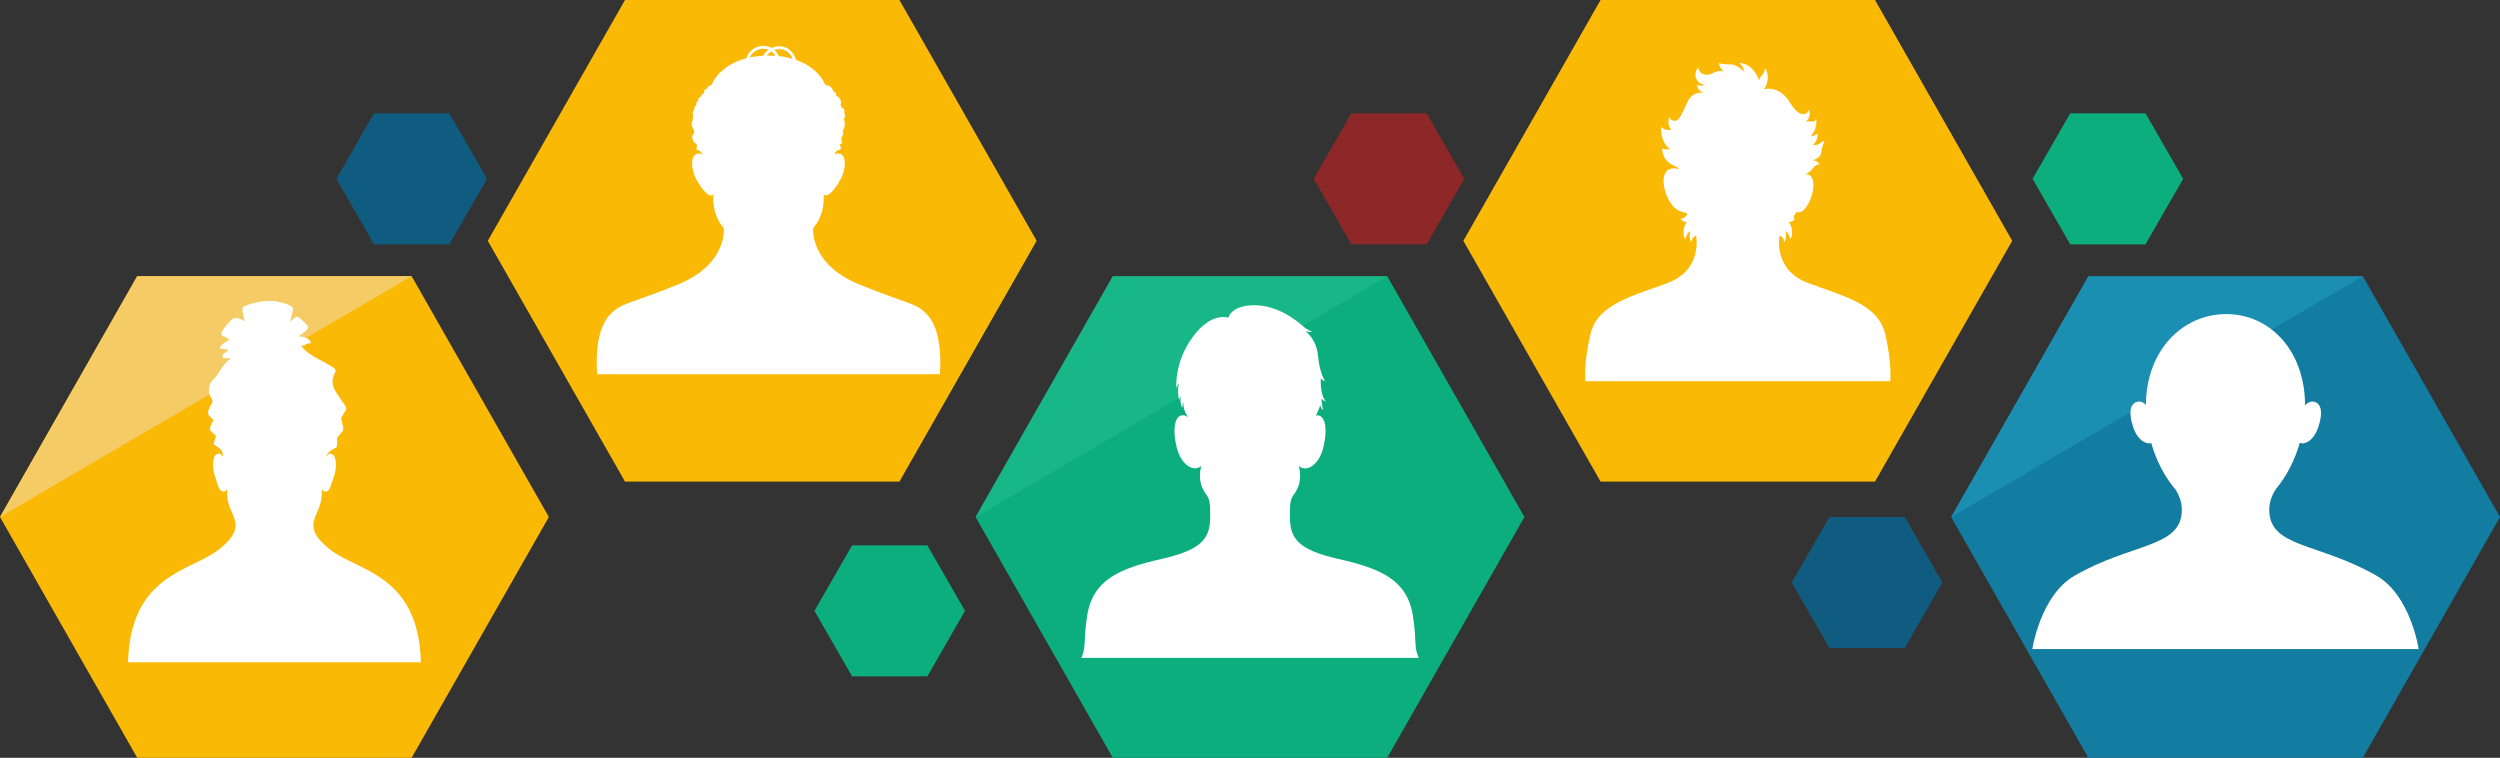 <?xml version="1.0" encoding="utf-8"?>
<!-- Generator: Adobe Illustrator 16.0.0, SVG Export Plug-In . SVG Version: 6.00 Build 0)  -->
<!DOCTYPE svg PUBLIC "-//W3C//DTD SVG 1.1//EN" "http://www.w3.org/Graphics/SVG/1.1/DTD/svg11.dtd">
<svg version="1.1" xmlns="http://www.w3.org/2000/svg" xmlns:xlink="http://www.w3.org/1999/xlink" x="0px" y="0px" width="706px"
	 height="214px" viewBox="0 0 706 214" style="enable-background:new 0 0 706 214;" xml:space="preserve">
<rect x="0" y="0" width="706" height="214" fill="#333333" stroke="none"/>
<g id="guides">
</g>
<g id="grey_BG_x27_s">
</g>
<g id="Layer_2">
</g>
<g id="WHAT">
	<polygon style="fill:#FAB905;" points="38.75,214 0,146 38.75,78 116.25,78 155,146 116.25,214 	"/>
	<polygon style="fill:#FAB905;" points="176.5,136 137.75,68 176.5,0 254,0 292.75,68 254,136 	"/>
	<polygon style="fill:#F4CB64;" points="0,146 38.75,78 116.25,78 	"/>
	<polygon style="fill:#0CAE7E;" points="314.25,214 275.5,146 314.25,78 391.75,78 430.5,146 391.75,214 	"/>
	<polygon style="opacity:0.4;fill:#2CC693;" points="275.5,146 314.25,78 391.75,78 	"/>
	<polygon style="fill:#FAB905;" points="452,136 413.25,68 452,0 529.5,0 568.25,68 529.5,136 	"/>
	<polygon style="fill:#137DA1;" points="589.75,214 551,146 589.75,78 667.25,78 706,146 667.25,214 	"/>
	<polygon style="opacity:0.4;fill:#29AACC;" points="551,146 589.75,78 667.25,78 	"/>
	<path style="fill:#FFFFFF;" d="M399.01,173.94c-1.58-10.23-9.17-13.41-21.09-16.1c-11.92-2.69-13.59-6.17-13.66-11.92
		s0.58-5.11,1.91-7.52c1.79-3.25,0.59-6.83,0.59-6.83c2.22,2,5.77-0.36,6.95-5.18s0.64-8.29-1.04-8.97
		c-0.37-0.15-0.74-0.16-1.09-0.09c0-0.01,0-0.01,0-0.02c0.71-1.04,1.25-2.93,1.25-2.93c0.14,1.02,0.83,1.41,0.83,1.41
		c-0.52-1.88-0.45-3.26-0.45-3.26c0.4,0.65,1.16,0.79,1.16,0.79c-1.77-2.28-1.36-6.54-1.36-6.54c0.39,0.79,1.19,0.78,1.19,0.78
		s-1.53-1.98-1.97-6.95c-0.44-4.97-3.63-7.15-3.63-7.15c1,0.49,2.13,0.15,2.13,0.15c-0.48,0.02-1.6-0.43-3.13-1.79
		c-1.53-1.36-6.85-5.65-13.42-5.62s-7.3,3.53-7.3,3.53s-4.77-1.82-10.1,5.5c-5.3,7.27-4.56,14.37-4.56,14.37s0.32-0.98,0.73-1.23
		c0,0-0.62,1.4,0.02,4.6c0,0,0.18-0.81,0.45-1.01c0,0-0.36,1.41,0.47,3.29c0,0-0.03-1.14,0.35-1.61c0,0-0.33,2.24,1.37,4.2
		c-0.62-0.43-1.44-0.76-2.26-0.43c-1.68,0.68-2.23,4.16-1.04,8.97s4.72,7.17,6.95,5.18c0,0-1.2,3.59,0.59,6.83
		c1.33,2.41,1.98,1.76,1.91,7.52c-0.07,5.76-1.74,9.23-13.66,11.92c-11.92,2.69-19.51,5.88-21.09,16.1
		c-1.17,7.58-0.17,8.58-1.63,11.85h95.29C399.18,182.51,400.18,181.52,399.01,173.94z"/>
	<path style="fill:#FFFFFF;" d="M671.11,162.57c-16.3-9.39-30.28-7.81-30.28-18.63c0-2.5,1.08-4.61,1.83-5.77
		c3.04-3.61,5.43-8.24,6.84-13.26c0.23,0.72,3.54,0.49,5.15-4.18c1.61-4.69,0.61-6.83-1.07-7.26c-1.37-0.35-2.33,0.66-2.63,1.04
		c-0.02-15.47-9.88-25.81-22.28-25.81c-12.35,0-22.58,10.27-22.67,25.64c-0.4-0.44-1.28-1.18-2.48-0.87
		c-1.67,0.43-2.67,2.57-1.07,7.26c1.48,4.32,4.42,4.84,5.04,4.33c1.44,5.05,3.86,9.69,6.94,13.28c0.74,1.19,1.72,3.22,1.72,5.6
		c0,10.82-13.97,9.24-30.28,18.63c-9.7,5.58-11.94,20.73-11.94,20.73h109.09C683.04,183.3,680.8,168.16,671.11,162.57z"/>
	<path style="fill:#FFFFFF;" d="M93.32,155.28c-5.53-4.36-5.58-6.9-3.71-10.79c1.63-3.4,1.29-5.92,1.17-6.51
		c0.14,0.47,0.72,0.99,1.54,0.77c0.9-0.25,1.3-2.26,2-4.29c0.84-2.43,0.74-5.44-0.45-6.17c-1.19-0.73-1.84,0.83-1.91,1.02
		c0.36-2.06,2.77-2.64,3.1-3.09c0.19-0.26,0.18-1.82,0.12-2.37c-0.06-0.55,1.78-1.88,1.76-2.74c-0.02-0.93-0.58-2.72-0.61-2.9
		c-0.05-0.33,1.46-2.28,1.47-2.9c0.01-0.56-0.61-1.01-2.88-4.54s0.01-5.42-0.15-6.2c-0.13-0.63-1.46-1.37-5.13-3.3
		c-3.68-1.93-4.61-3.69-4.61-3.69s0.66,0.17,1.29-0.28c0.63-0.44,1.58-0.35,1.58-0.35c-0.57-2.01-3.6-1.96-3.6-1.96
		c0.31-0.31,2.7-1.75,2.71-2.48c0.01-0.74-2.54-3-3.14-3.08c-0.6-0.08-1.91,1.56-1.91,1.56c0.17-1.21,0.73-2.83,0.78-3.79
		c0.04-0.95-3.52-2.24-6.71-2.24s-7.14,1.36-7.4,1.79c-0.26,0.43-0.12,1.56,0.23,2.93c0.35,1.36,0.26,1.09-0.46,0.64
		s-1.26-0.44-1.85-0.5c-0.6-0.06-1.26,0.43-2.47,1.84s-1.78,2.61-1.55,2.93c0.23,0.32,1.27,0.6,1.81,0.95
		c0.54,0.35,0.35,0.61-0.4,0.93c-0.75,0.32-1.98,1.44-1.82,1.81c0.15,0.37,2.28,0.25,2.31,0.54c0.03,0.29-0.93,0.64-1.46,1.42
		s0.35,0.95,0.98,0.9c0.63-0.05,1.13,0.14,1.13,0.14c-1.82,1.24-3.11,3.77-3.75,4.63c-0.64,0.86-1.73,1.65-2.13,2.94
		s-0.15,2.87,0.43,3.48c0.58,0.61,0.35,1.44,0.06,1.85s-0.81,1.33-0.93,2.39c-0.12,1.06,1.87,1.69,1.35,2.41
		c-0.52,0.72-1,2.16-0.73,2.59c0.26,0.43,1.36,1.12,1.55,1.46c0.18,0.34-0.61,1.84-0.57,2.3c0.04,0.46,1.23,0.76,1.99,1.62
		c0.56,0.65,0.62,1.67,0.61,2.15c-0.22-0.46-0.84-1.42-1.82-0.82c-1.19,0.73-1.29,3.74-0.45,6.17c0.7,2.03,1.1,4.04,2,4.29
		c0.82,0.22,1.4-0.3,1.54-0.77c-0.11,0.59-0.46,3.11,1.17,6.51c1.87,3.89,1.83,6.43-3.71,10.79c-7.63,6.01-24.91,6.86-25.53,31.75
		h82.7C118.24,162.14,100.95,161.28,93.32,155.28z"/>
	<polygon style="fill:#105C80;" points="516.63,183 506,164.5 516.63,146 537.89,146 548.52,164.5 537.89,183 	"/>
	<polygon style="fill:#0CAE7E;" points="584.63,69 574,50.5 584.63,32 605.89,32 616.52,50.5 605.89,69 	"/>
	<polygon style="fill:#8E2828;" points="381.63,69 371,50.5 381.63,32 402.89,32 413.52,50.5 402.89,69 	"/>
	<polygon style="fill:#0CAE7E;" points="240.63,191 230,172.5 240.63,154 261.89,154 272.52,172.5 261.89,191 	"/>
	<polygon style="fill:#105C80;" points="105.63,69 95,50.5 105.63,32 126.89,32 137.52,50.5 126.89,69 	"/>
	<path style="fill:#FFFFFF;" d="M532.41,94.45c-2-8.69-11.94-10.81-21.88-14.56c-9.94-3.75-8-13.34-8-13.34
		c1.22,0.31,1.34,1.88,1.34,1.88c0.91-1.53,0.31-3.19,0.31-3.19c0.91,0.44,1.44,2.31,1.44,2.31c1.34-2.44-0.44-4.84-0.44-4.84
		c1.25-0.03,1.75-1,1.75-1c-1.22,0.22,0.47-1.87,0.47-1.87c0.06,0,1.02,0.54,2.14-0.71c2.17-2.42,3.04-6.5,2.31-8.54
		c-0.66-1.83-2.11-1.3-2.34-1.2c0.21-0.09,1.36-0.63,1.91-1.26c0.6-0.69,1.46-1.92,2.52-1.65c0,0-0.67-1.19-2.12-1.21
		c0,0,2.31-0.44,2.52-2.31c0.21-1.87,0.92-3.04,0.92-3.04s-0.54-0.19-1.38,0.59c-0.71,0.66-1.28,0.2-2.24,0.61
		c0,0,1.73-0.92,1.67-3.38c0,0-1.23,0.87-1.94,0.65c0,0,1.9-1.81,1.56-4.81c0,0-0.22,0.69-0.91,0.75c-0.69,0.06-1.36-0.25-2.17,0.08
		c0,0,1.89-1.11,0.94-3.39c0,0-0.28,1.08-1.34,1.22c-1.06,0.14-2.55-0.84-4-3.36c-1.45-2.52-4.41-4.47-7.31-3.63
		c0,0,2.18-2.8,0.34-6.05c0,0-0.06,0.92-0.55,1.58s-1.03,1.28-1.19,1.92c0,0-1.29-4.69-5.6-4.92c0,0,0.68,0.6,0.97,1.1
		c0.3,0.49,0.31,1.07,0.59,1.55c0,0-1.85-2.25-4.16-2.25c-2.31,0-3.15-0.35-3.15-0.35s0.4,1.75,1.49,2.47
		c-0.39-0.2-1.48-0.57-3.24,0.37c-2.23,1.19-4.04-0.21-4-1.58c0,0-0.87,0.71-0.85,2.04c0.02,1.33,1.02,2.71,2.73,2.81
		c0,0-1.48,0.65-2.27-0.08c0,0-0.04,1.81,2,2.4c0,0-3.1-0.83-4.69,2.52s-2.17,4.77-2.98,5.19c-0.81,0.42-2.04-0.04-2.1-1.06
		c0,0-0.96,2.12,0.48,3.71c0,0-1.75,0.48-2.83-0.79c0,0-0.42,4.12,2.44,6.27c0,0-1.33,0.4-2.12-0.25c0,0-0.38,3.42,3.38,5
		c1.21,0.51,1.41,0.78,1.22,0.9c-0.2-0.07-2.81-0.9-3.86,1.32c-1.09,2.31,0.19,6.53,2,8.84c1.81,2.31,4.16,1.94,4.31,2.53
		c0,0-0.69,1.5-1.91,1.28c0,0,0.5,0.97,1.75,1c0,0-1.78,2.41-0.44,4.84c0,0,0.53-1.87,1.44-2.31c0,0-0.59,1.66,0.31,3.19
		c0,0,0.12-1.56,1.34-1.88c0,0,1.94,9.59-8,13.34c-9.94,3.75-19.87,5.88-21.87,14.56s-1.38,13.19-1.38,13.19h86.06
		C533.78,107.63,534.4,103.13,532.41,94.45z"/>
	<path style="fill:#FFFFFF;" d="M262.07,89.14c-3.31-3.76-5.09-2.99-19.36-8.79c-14.27-5.8-13.06-15.99-13.06-15.99
		c3.57-3.95,2.93-9.43,2.93-9.43c1.08,0.96,2.93-1.02,4.65-4.01c1.72-2.99,1.7-6.43,0.49-7.26c-1.21-0.83-2.1,0.08-2.1,0.08
		c0.55-1.46,1.12-1.29,1.66-1.53c0.43-0.19,0.09-0.52-0.04-1.19c-0.1-0.51,0.53-0.37,0.61-0.74c0.07-0.3-0.38-0.43-0.21-1.32
		c0.17-0.89,0.58-0.93,0.49-1.18c-0.19-0.51-0.16-0.7,0.07-1.19c0.41-0.9,0.46-1.68,0.23-2.49c-0.16-0.56-0.16-0.81,0.19-1.05
		c0.21-0.15-0.12-0.48-0.18-1.26c-0.06-0.79,0.14-0.85-0.16-1.05c-0.47-0.32-0.37-0.15-0.72-0.69c-0.35-0.54,0-0.87-0.07-1.08
		c-0.07-0.21,0.03-0.58-0.16-0.78c-0.18-0.19-0.28-0.52-0.38-0.68c-0.09-0.16-0.52-0.22-0.63-0.33c-0.12-0.11-0.18-0.6-0.28-0.86
		c-0.1-0.25-0.54-0.41-0.71-0.66c-0.18-0.25-0.39-1.26-1.55-1.52c-0.39-0.09-0.58-0.1-0.74-0.22c-1.17-2.82-3.99-5.52-8.26-7.01
		c-0.3-1.11-0.82-2.01-1.57-2.67c-0.71-0.64-1.61-1.03-2.58-1.14c-0.97-0.11-1.92,0.06-2.76,0.45c-0.06-0.03-0.12-0.07-0.18-0.1
		c-0.85-0.44-1.81-0.6-2.78-0.46c-1.98,0.28-3.64,1.68-4.15,3.47c-5.13,1.35-8.47,4.33-9.78,7.47c-0.16,0.12-0.29,0.28-0.69,0.33
		c-0.59,0.08-0.4,0.43-0.6,0.68c-0.21,0.25-0.59,0.27-0.76,0.52c-0.18,0.25,0.01,0.53-0.09,0.79c-0.1,0.25-0.5,0.27-0.61,0.38
		c-0.12,0.11-0.15,0.47-0.25,0.63c-0.1,0.16-0.48,0.2-0.67,0.39c-0.18,0.19-0.02,0.44-0.09,0.65c-0.07,0.21-0.3,0.27-0.49,0.59
		c-0.17,0.29,0.03,0.53-0.11,0.78c-0.28,0.49-0.52,0.19-0.53,0.85c-0.01,0.79-0.67,1.28-0.48,1.67c0.19,0.39,0.16,1.03-0.01,1.67
		c-0.17,0.63-0.56,1.23,0.05,2.24c0.43,0.7,0.5,1.19,0.25,1.71c-0.24,0.49-0.57,0.17-0.4,1.06c0.17,0.89,0.29,1.1,0.68,1.45
		c0.29,0.25,0.53,0.19,0.62,0.74c0.1,0.67-0.29,1.04-0.04,1.19c0.5,0.31,1.1,0.06,1.66,1.53c0,0-0.89-0.91-2.1-0.08
		c-1.21,0.83-1.23,4.27,0.49,7.26c1.72,2.99,3.57,4.97,4.65,4.01c0,0-0.64,5.48,2.93,9.43c0,0,1.21,10.19-13.05,15.99
		c-14.27,5.79-16.05,5.03-19.36,8.79c-4.56,5.17-3.31,16.5-3.31,16.5h96.75C265.38,105.63,266.63,94.31,262.07,89.14z M220.53,13.92
		c1.54,0.17,2.7,1.14,3.28,2.68c-1.18-0.34-2.46-0.6-3.84-0.75c-0.36-0.7-0.8-1.27-1.31-1.73
		C219.25,13.93,219.89,13.85,220.53,13.92z M211.71,16.22c0.55-1.24,1.84-2.21,3.3-2.42c0.71-0.1,1.39-0.01,2,0.24
		c-0.6,0.44-1.09,1.01-1.42,1.68l0.03,0.01C214.22,15.8,212.92,15.97,211.71,16.22z M217.03,15.71c-0.01,0-0.02,0-0.02,0
		c-0.01,0-0.02,0-0.03,0c0,0,0,0,0,0c-0.14,0-0.29,0-0.42,0c0.31-0.48,0.76-0.89,1.27-1.2c0.43,0.32,0.82,0.74,1.14,1.26
		C218.34,15.72,217.7,15.71,217.03,15.71C217.03,15.71,217.03,15.71,217.03,15.71z"/>
</g>
<g id="footer">
</g>
<g id="WHY">
</g>
<g id="Testimonials">
</g>
<g id="you">
</g>
<g id="grid">
</g>
</svg>

